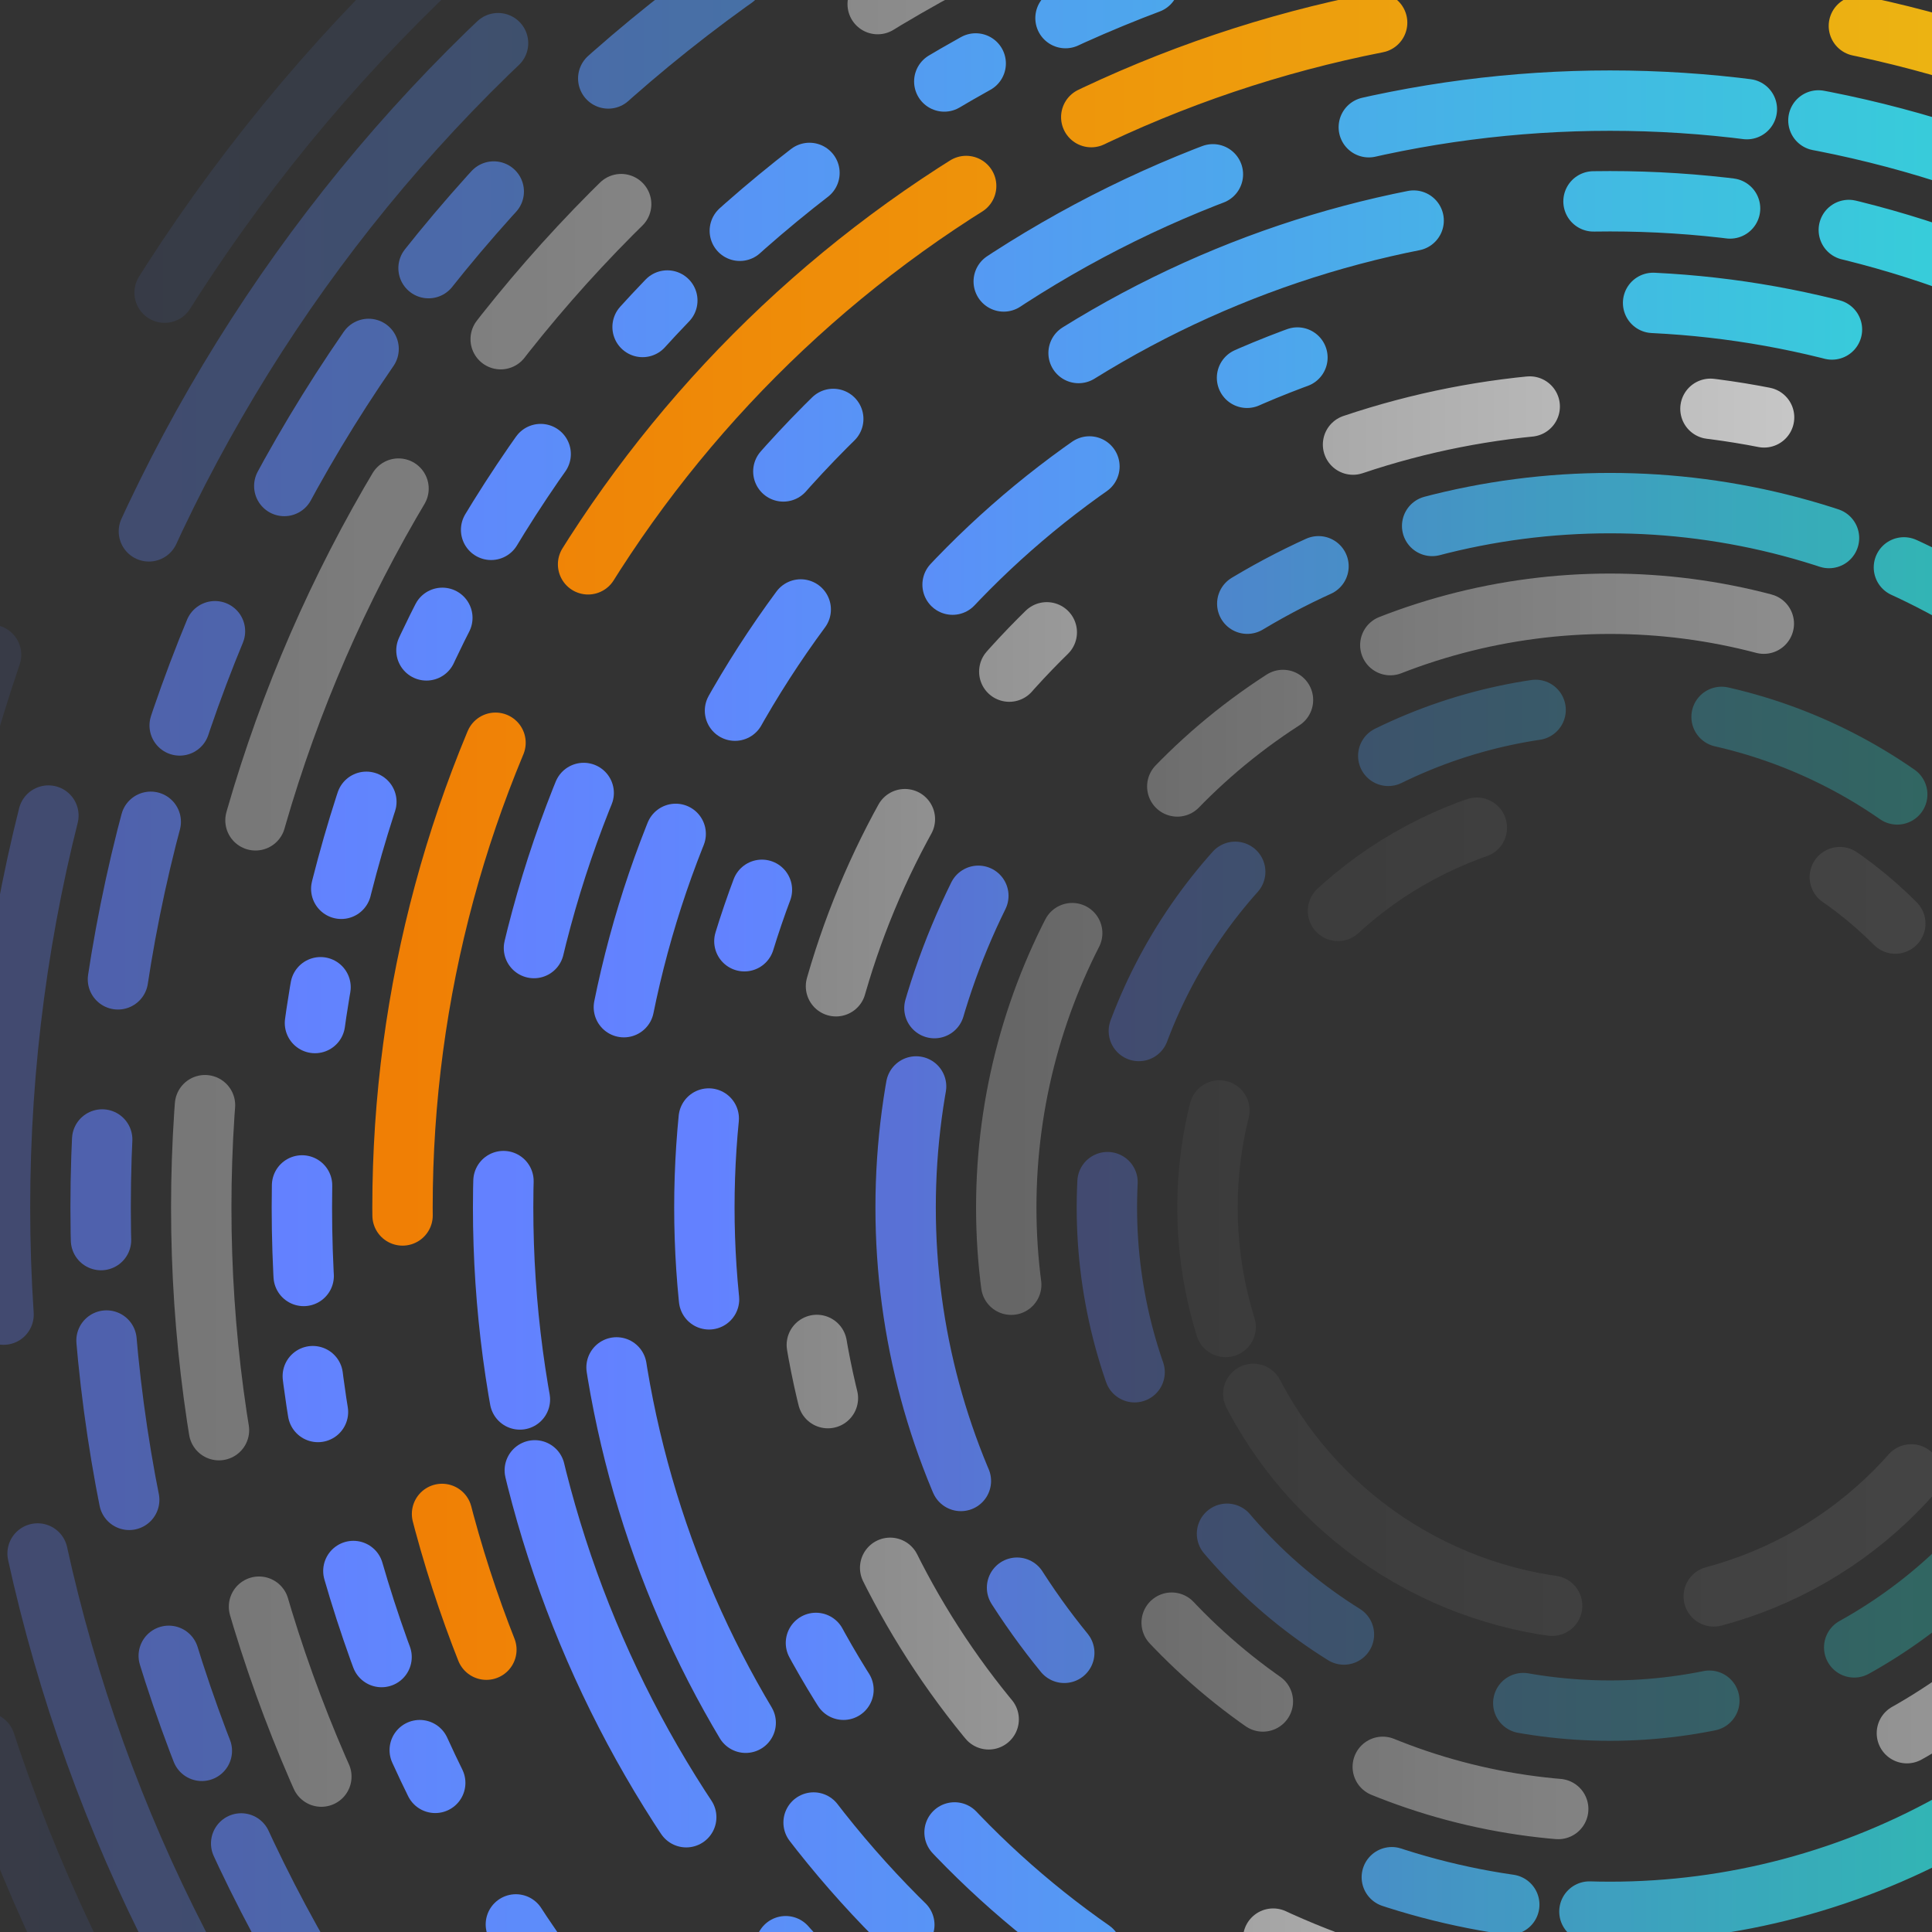 <?xml version="1.0" encoding="utf-8"?>
<svg version="1.1" xmlns="http://www.w3.org/2000/svg" xmlns:xlink="http://www.w3.org/1999/xlink" viewBox="0 0 960 960"
  style="background: #222">
  <rect x="0" y="0" width="960" height="960" fill="#333333" stroke="none"/>
  <style type="text/css">
    .logo {
      fill: white;
    }

    .c {
      stroke: url(#rg-blue);
      fill: none;
      stroke-width: 30;
      stroke-linecap: round;
      stroke-miterlimit: 10;
    }

    .c-0 {
      stroke-dasharray: 27, 180, 90, 90;
    }

    .c-1 {
      stroke-dasharray: 18, 50, 45, 81;
    }

    .c-2 {
      stroke-dasharray: 90, 162, 144, 180, 90;
    }

    .c-3 {
      stroke-dasharray: 71, 150, 241, 100, 268;
    }

    .c-4 {
      stroke-dasharray: 68, 60, 189, 180, 90;
    }

    .c-5 {
      stroke-dasharray: 77, 93, 96;
    }

    .c-6 {
      stroke-dasharray: 36, 109, 117, 81, 189;
    }

    .c-7 {
      stroke-dasharray: 60, 200, 40;
    }

    .c--long-1 {
      stroke-dasharray: 300, 150, 400, 200;
    }

    .c--long-2 {
      stroke-dasharray: 250, 150, 300, 120;
    }

    .c--long-3 {
      stroke-dasharray: 50, 80, 80, 50;
    }

    .c.c--orange {
      stroke: url(#rg-orange);
    }

    .c.c--blue {
      stroke: url(#rg-blue);
    }

    .c.c--white {
      stroke: url(#rg-white);
    }

    .c.c--purple {
      stroke: url(#rg-purple);
    }

    .c--20 {
      opacity: .1;
    }

    .c--40 {
      opacity: .3;
    }

    .c--60 {
      opacity: .6;
    }

    .c--80 {
      opacity: .8;
    }

    @keyframes spin {
      to {
        transform: rotate(1turn);
      }
    }
  </style>


  <linearGradient id="rg-blue">
    <stop offset="0%" stop-color="#6381FF" />
    <stop offset="100%" stop-color="#20F4C6" />
  </linearGradient>

  <linearGradient id="rg-orange">
    <stop offset="0%" stop-color="#F07F05" />
    <stop offset="100%" stop-color="#E9D11A" />
  </linearGradient>

  <linearGradient id="rg-purple">
    <stop offset="0%" stop-color="#502C85" />
    <stop offset="100%" stop-color="#E22786" />
  </linearGradient>

  <linearGradient id="rg-white">
    <stop offset="0%" stop-color="#888" />
    <stop offset="100%" stop-color="#eee" />
  </linearGradient>


  <g transform="translate(800 600)" class="wrapper">

    <circle id="circ-2" cx="0" cy="0" r="200" class="c c-6 c--20 c--white">
      <animateTransform attributeName="transform" type="rotate" from="0 0 0" to="360 0 0" dur="45s"
        repeatCount="indefinite" />
    </circle>

    <circle id="circ-3" cx="0" cy="0" r="250" class="c c-5 c--40">
      <animateTransform attributeName="transform" type="rotate" from="360 0 0" to="0 0 0" dur="30s"
        repeatCount="indefinite" />
    </circle>
    <circle id="circ-4" cx="0" cy="0" r="300" class="c c-4 c--60 c--white">
      <animateTransform attributeName="transform" type="rotate" from="0 0 0" to="360 0 0" dur="59s"
        repeatCount="indefinite" />
    </circle>
    <circle id="circ-5" cx="0" cy="0" r="350" class="c c-7 c--80">
      <animateTransform attributeName="transform" type="rotate" from="0 0 0" to="360 0 0" dur="78s"
        repeatCount="indefinite" />
    </circle>
    <circle id="circ-6" cx="0" cy="0" r="400" class="c c-0 c--white">
      <animateTransform attributeName="transform" type="rotate" from="360 0 0" to="0 0 0" dur="93s"
        repeatCount="indefinite" />
    </circle>
    <circle id="circ-7" cx="0" cy="0" r="450" class="c c-0">
      <animateTransform attributeName="transform" type="rotate" from="0 0 0" to="360 0 0" dur="97s"
        repeatCount="indefinite" />
    </circle>
    <circle id="circ-0" cx="0" cy="0" r="500" class="c c-4">
      <animateTransform attributeName="transform" type="rotate" from="0 0 0" to="360 0 0" dur="83s"
        repeatCount="indefinite" />
    </circle>
    <circle id="circ-1" cx="0" cy="0" r="550" class="c c-6">
      <animateTransform attributeName="transform" type="rotate" from="0 0 0" to="360 0 0" dur="65s"
        repeatCount="indefinite" />
    </circle>
    <circle id="circ-2" cx="0" cy="0" r="600" class="c c-3 c--orange">
      <animateTransform attributeName="transform" type="rotate" from="360 0 0" to="0 0 0" dur="55s"
        repeatCount="indefinite" />
    </circle>
    <circle id="circ-3" cx="0" cy="0" r="650" class="c c-1">
      <animateTransform attributeName="transform" type="rotate" from="0 0 0" to="360 0 0" dur="72s"
        repeatCount="indefinite" />
    </circle>
    <circle id="circ-4" cx="0" cy="0" r="700" class="c c-2 c--80 c--white">
      <animateTransform attributeName="transform" type="rotate" from="0 0 0" to="360 0 0" dur="45s"
        repeatCount="indefinite" />
    </circle>
    <circle id="circ-5" cx="0" cy="0" r="750" class="c c-6 c--60 c--long-3">
      <animateTransform attributeName="transform" type="rotate" from="0 0 0" to="360 0 0" dur="99s"
        repeatCount="indefinite" />
    </circle>
    <circle id="circ-6" cx="0" cy="0" r="800" class="c c-7 c--40 c--long-2">
      <animateTransform attributeName="transform" type="rotate" from="360 0 0" to="0 0 0" dur="52s"
        repeatCount="indefinite" />
    </circle>
    <circle id="circ-7" cx="0" cy="0" r="850" class="c c-0 c--20 c--long-1">
      <animateTransform attributeName="transform" type="rotate" from="0 0 0" to="360 0 0" dur="80s"
        repeatCount="indefinite" />
    </circle>


  </g>


</svg>